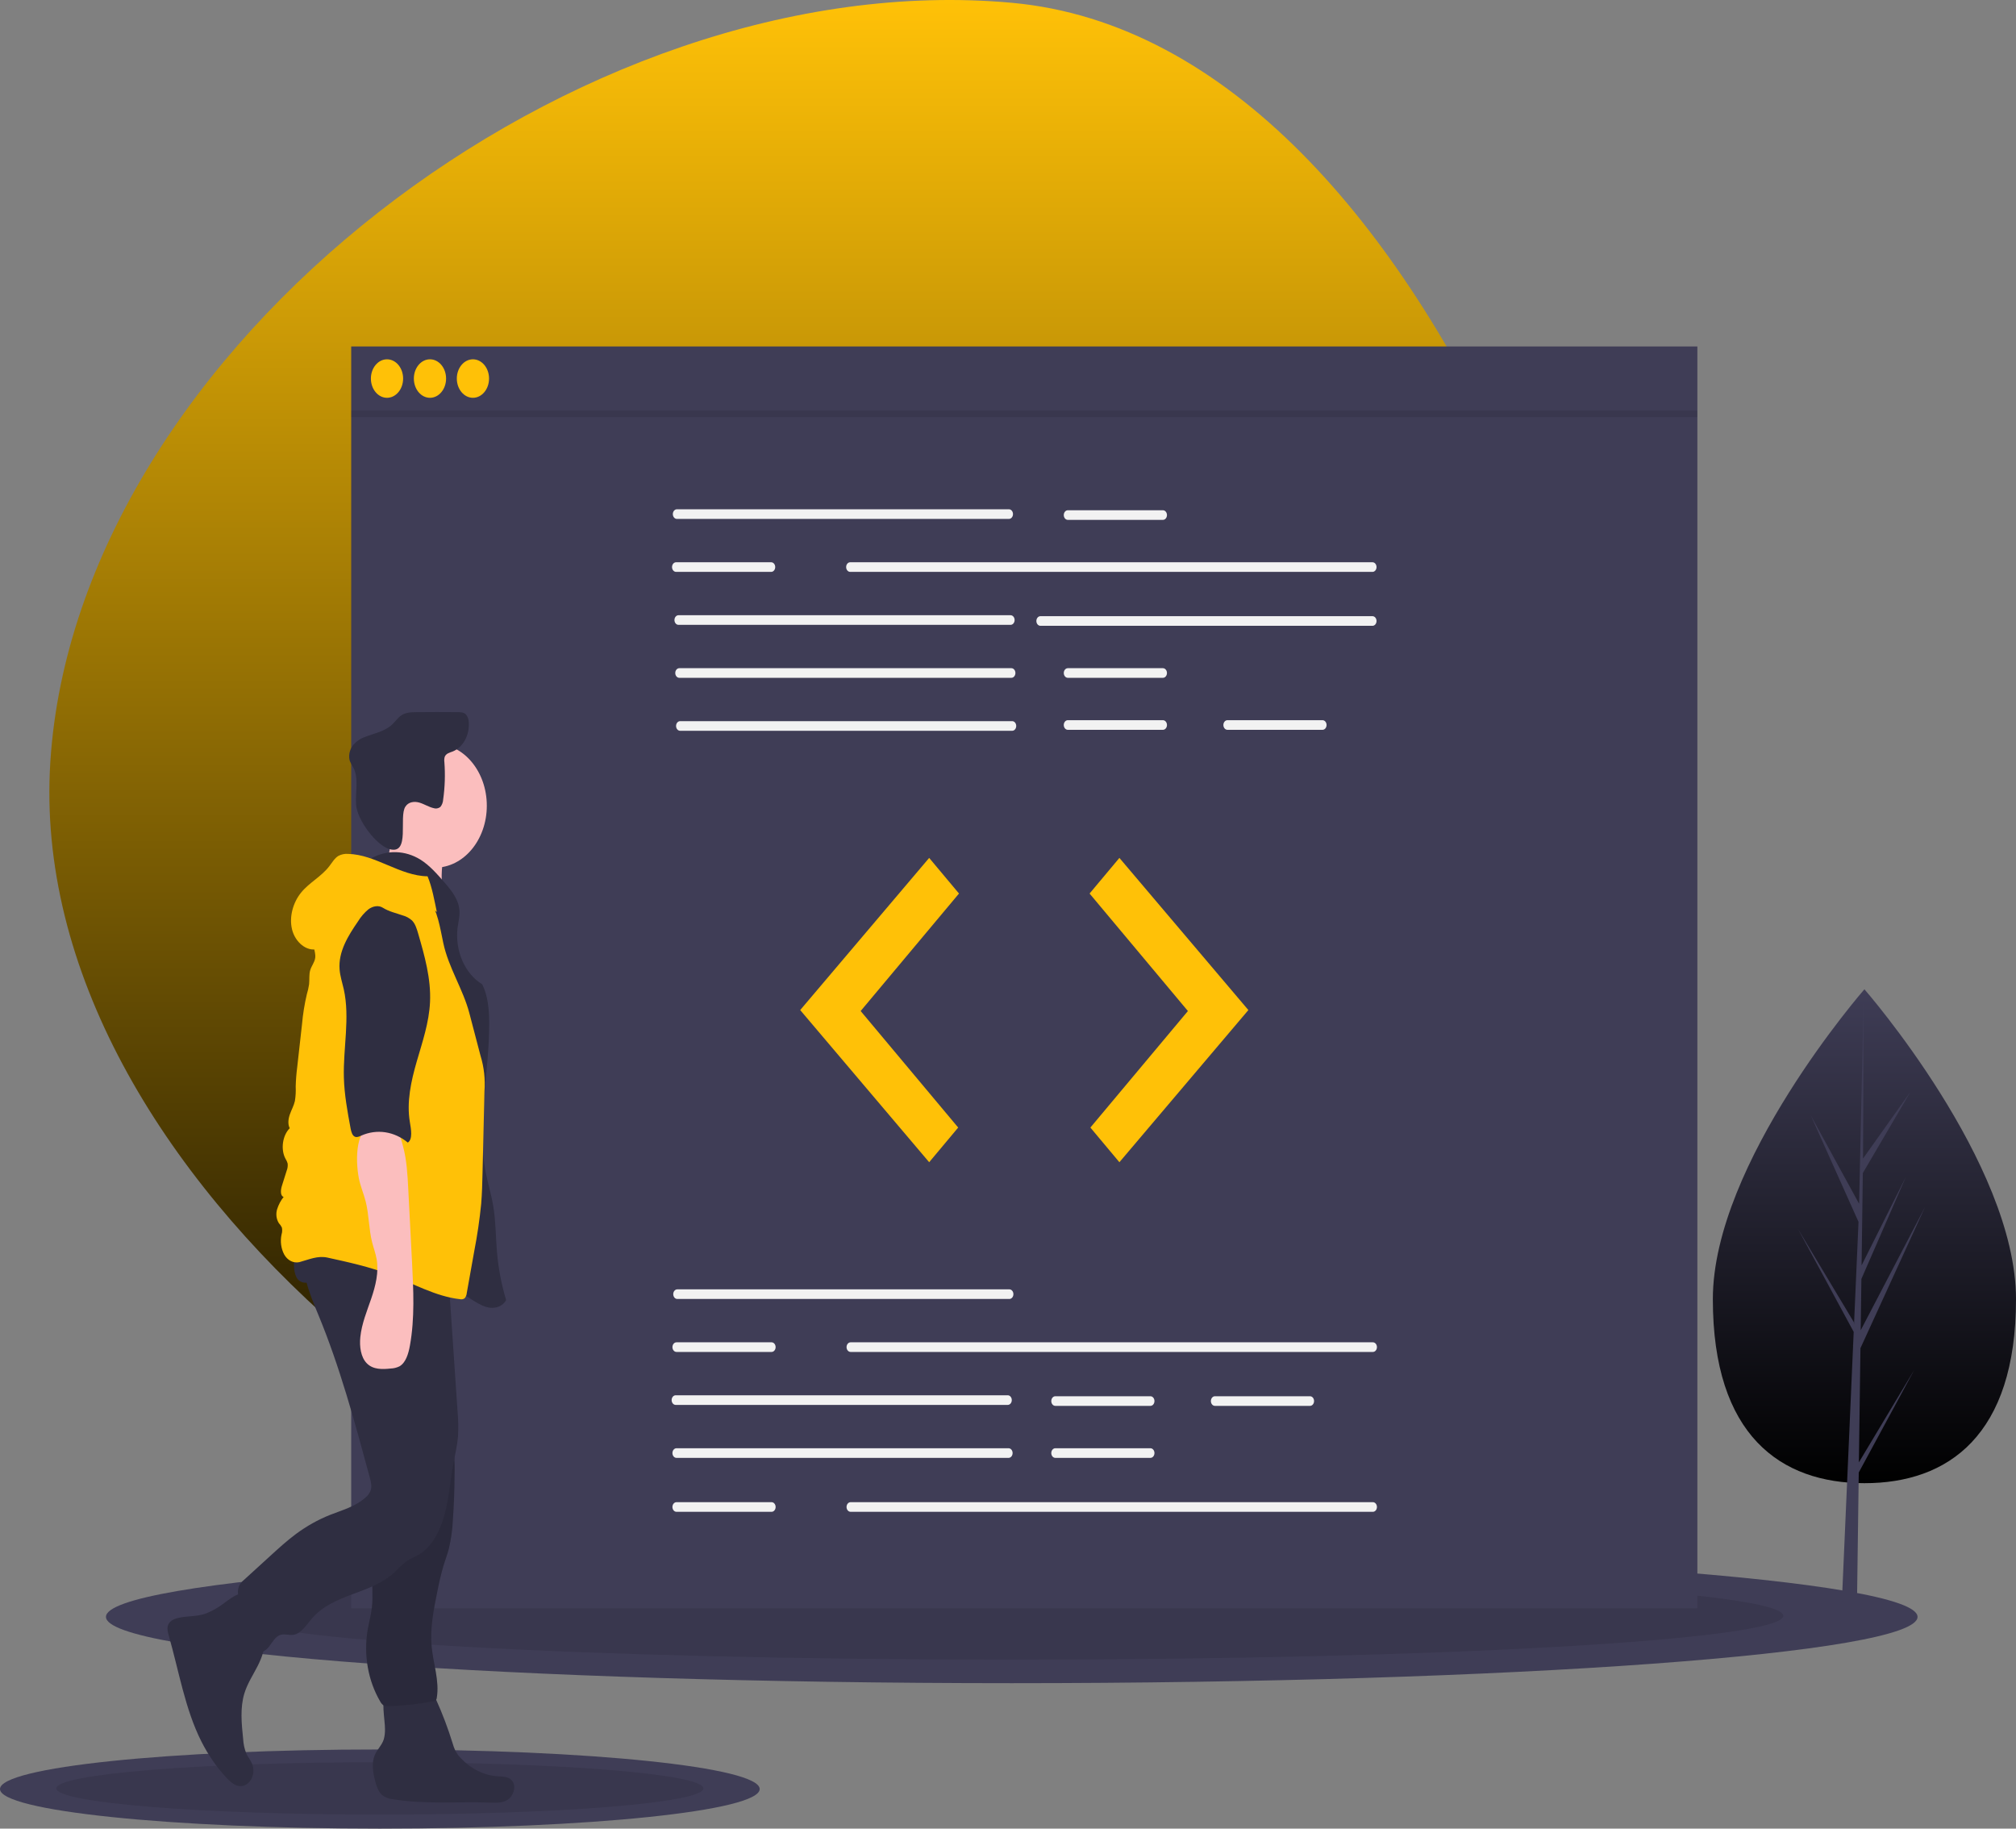 <svg width="828" height="751" viewBox="0 0 828 751" fill="none" xmlns="http://www.w3.org/2000/svg">
<rect x="0" y="0" width="828" height="751" fill="#808080" stroke="none"/>
<g clip-path="url(#clip0)">
<path d="M400.595 663.988C222.379 647.785 9.847 482.811 20.668 312.944C31.488 143.076 237.327 -15.056 415.543 1.146C593.76 17.349 696.347 334.803 685.527 504.67C674.707 674.538 578.812 680.19 400.595 663.988Z" fill="url(#paint0_linear)"/>
<path d="M415.542 691.271C621.003 691.271 787.563 679.08 787.563 664.042C787.563 649.004 621.003 636.813 415.542 636.813C210.08 636.813 43.52 649.004 43.52 664.042C43.52 679.08 210.08 691.271 415.542 691.271Z" fill="#3F3D56"/>
<path opacity="0.1" d="M415.542 681.609C590.549 681.609 732.421 673.548 732.421 663.603C732.421 653.658 590.549 645.596 415.542 645.596C240.534 645.596 98.662 653.658 98.662 663.603C98.662 673.548 240.534 681.609 415.542 681.609Z" fill="black"/>
<path d="M156.009 751C242.17 751 312.018 743.725 312.018 734.75C312.018 725.776 242.17 718.5 156.009 718.5C69.848 718.5 0 725.776 0 734.75C0 743.725 69.848 751 156.009 751Z" fill="#3F3D56"/>
<path opacity="0.1" d="M156.009 745.234C229.399 745.234 288.894 740.423 288.894 734.488C288.894 728.553 229.399 723.742 156.009 723.742C82.618 723.742 23.124 728.553 23.124 734.488C23.124 740.423 82.618 745.234 156.009 745.234Z" fill="black"/>
<path d="M697.131 142.295H144.245V660.529H697.131V142.295Z" fill="#3F3D56"/>
<path d="M414.398 213.116H278.002C277.784 213.117 277.568 213.066 277.367 212.967C277.166 212.868 276.983 212.722 276.829 212.539C276.675 212.355 276.553 212.137 276.469 211.896C276.386 211.656 276.343 211.399 276.343 211.139C276.343 210.879 276.386 210.621 276.469 210.381C276.553 210.141 276.675 209.923 276.829 209.739C276.983 209.555 277.166 209.41 277.367 209.31C277.568 209.211 277.784 209.161 278.002 209.161H414.398C414.836 209.162 415.257 209.371 415.566 209.742C415.876 210.113 416.05 210.615 416.05 211.139C416.05 211.662 415.876 212.165 415.566 212.536C415.257 212.906 414.836 213.115 414.398 213.116V213.116Z" fill="#F2F2F2"/>
<path d="M563.706 234.87H349.179C348.74 234.87 348.319 234.661 348.009 234.29C347.698 233.92 347.524 233.417 347.524 232.892C347.524 232.368 347.698 231.865 348.009 231.494C348.319 231.123 348.74 230.915 349.179 230.915H563.706C563.923 230.915 564.138 230.966 564.339 231.065C564.54 231.164 564.722 231.31 564.876 231.494C565.03 231.677 565.152 231.895 565.235 232.135C565.318 232.375 565.361 232.632 565.361 232.892C565.361 233.152 565.318 233.409 565.235 233.649C565.152 233.889 565.03 234.107 564.876 234.29C564.722 234.474 564.54 234.62 564.339 234.719C564.138 234.819 563.923 234.87 563.706 234.87V234.87Z" fill="#F2F2F2"/>
<path d="M415.06 256.623H278.664C278.225 256.623 277.804 256.414 277.493 256.044C277.183 255.673 277.008 255.17 277.008 254.645C277.008 254.121 277.183 253.618 277.493 253.247C277.804 252.876 278.225 252.668 278.664 252.668H415.06C415.499 252.668 415.92 252.876 416.231 253.247C416.541 253.618 416.715 254.121 416.715 254.645C416.715 255.17 416.541 255.673 416.231 256.044C415.92 256.414 415.499 256.623 415.06 256.623V256.623Z" fill="#F2F2F2"/>
<path d="M563.706 257.018H427.309C426.87 257.018 426.449 256.81 426.139 256.439C425.828 256.068 425.654 255.565 425.654 255.041C425.654 254.516 425.828 254.013 426.139 253.642C426.449 253.272 426.87 253.063 427.309 253.063H563.706C564.145 253.063 564.566 253.272 564.876 253.642C565.186 254.013 565.361 254.516 565.361 255.041C565.361 255.565 565.186 256.068 564.876 256.439C564.566 256.81 564.145 257.018 563.706 257.018V257.018Z" fill="#F2F2F2"/>
<path d="M415.391 278.376H278.995C278.556 278.376 278.135 278.168 277.824 277.797C277.514 277.426 277.34 276.923 277.34 276.399C277.34 275.874 277.514 275.371 277.824 275C278.135 274.629 278.556 274.421 278.995 274.421H415.391C415.83 274.421 416.251 274.629 416.562 275C416.872 275.371 417.046 275.874 417.046 276.399C417.046 276.923 416.872 277.426 416.562 277.797C416.251 278.168 415.83 278.376 415.391 278.376V278.376Z" fill="#F2F2F2"/>
<path d="M415.722 300.129H279.326C278.887 300.129 278.466 299.921 278.155 299.55C277.845 299.179 277.671 298.676 277.671 298.152C277.671 297.627 277.845 297.124 278.155 296.754C278.466 296.383 278.887 296.174 279.326 296.174H415.722C416.161 296.174 416.582 296.383 416.893 296.754C417.203 297.124 417.377 297.627 417.377 298.152C417.377 298.676 417.203 299.179 416.893 299.55C416.582 299.921 416.161 300.129 415.722 300.129V300.129Z" fill="#F2F2F2"/>
<path d="M477.63 213.512H438.565C438.126 213.512 437.705 213.303 437.395 212.933C437.084 212.562 436.91 212.059 436.91 211.534C436.91 211.01 437.084 210.507 437.395 210.136C437.705 209.765 438.126 209.557 438.565 209.557H477.63C478.069 209.557 478.49 209.765 478.801 210.136C479.111 210.507 479.286 211.01 479.286 211.534C479.286 212.059 479.111 212.562 478.801 212.933C478.49 213.303 478.069 213.512 477.63 213.512V213.512Z" fill="#F2F2F2"/>
<path d="M477.63 278.376H438.565C438.126 278.376 437.705 278.168 437.395 277.797C437.084 277.426 436.91 276.923 436.91 276.399C436.91 275.874 437.084 275.371 437.395 275C437.705 274.629 438.126 274.421 438.565 274.421H477.63C478.069 274.421 478.49 274.629 478.801 275C479.111 275.371 479.286 275.874 479.286 276.399C479.286 276.923 479.111 277.426 478.801 277.797C478.49 278.168 478.069 278.376 477.63 278.376V278.376Z" fill="#F2F2F2"/>
<path d="M477.63 299.734H438.565C438.348 299.734 438.132 299.684 437.931 299.585C437.73 299.485 437.547 299.34 437.393 299.156C437.238 298.972 437.116 298.754 437.033 298.514C436.949 298.274 436.906 298.016 436.906 297.756C436.906 297.496 436.949 297.239 437.033 296.999C437.116 296.758 437.238 296.54 437.393 296.357C437.547 296.173 437.73 296.027 437.931 295.928C438.132 295.829 438.348 295.778 438.565 295.779H477.63C477.848 295.778 478.064 295.829 478.265 295.928C478.466 296.027 478.649 296.173 478.803 296.357C478.957 296.54 479.079 296.758 479.163 296.999C479.246 297.239 479.289 297.496 479.289 297.756C479.289 298.016 479.246 298.274 479.163 298.514C479.079 298.754 478.957 298.972 478.803 299.156C478.649 299.34 478.466 299.485 478.265 299.585C478.064 299.684 477.848 299.734 477.63 299.734V299.734Z" fill="#F2F2F2"/>
<path d="M543.18 299.734H504.115C503.676 299.733 503.256 299.524 502.947 299.153C502.637 298.782 502.463 298.28 502.463 297.756C502.463 297.233 502.637 296.73 502.947 296.359C503.256 295.989 503.676 295.78 504.115 295.779H543.18C543.398 295.778 543.613 295.829 543.814 295.928C544.016 296.027 544.199 296.173 544.353 296.357C544.507 296.54 544.629 296.758 544.712 296.999C544.796 297.239 544.839 297.496 544.839 297.756C544.839 298.016 544.796 298.274 544.712 298.514C544.629 298.754 544.507 298.972 544.353 299.156C544.199 299.34 544.016 299.485 543.814 299.585C543.613 299.684 543.398 299.734 543.18 299.734V299.734Z" fill="#F2F2F2"/>
<path d="M316.736 234.87H277.671C277.232 234.87 276.811 234.661 276.5 234.29C276.19 233.92 276.015 233.417 276.015 232.892C276.015 232.368 276.19 231.865 276.5 231.494C276.811 231.123 277.232 230.915 277.671 230.915H316.736C317.175 230.915 317.596 231.123 317.906 231.494C318.216 231.865 318.391 232.368 318.391 232.892C318.391 233.417 318.216 233.92 317.906 234.29C317.596 234.661 317.175 234.87 316.736 234.87V234.87Z" fill="#F2F2F2"/>
<path d="M414.563 533.483H278.167C277.728 533.483 277.307 533.275 276.997 532.904C276.686 532.533 276.512 532.03 276.512 531.505C276.512 530.981 276.686 530.478 276.997 530.107C277.307 529.736 277.728 529.528 278.167 529.528H414.563C415.003 529.528 415.424 529.736 415.734 530.107C416.044 530.478 416.219 530.981 416.219 531.505C416.219 532.03 416.044 532.533 415.734 532.904C415.424 533.275 415.003 533.483 414.563 533.483Z" fill="#F2F2F2"/>
<path d="M413.901 576.989H277.505C277.066 576.989 276.645 576.781 276.335 576.41C276.024 576.039 275.85 575.536 275.85 575.012C275.85 574.487 276.024 573.984 276.335 573.613C276.645 573.243 277.066 573.034 277.505 573.034H413.901C414.34 573.034 414.761 573.243 415.072 573.613C415.382 573.984 415.557 574.487 415.557 575.012C415.557 575.536 415.382 576.039 415.072 576.41C414.761 576.781 414.34 576.989 413.901 576.989Z" fill="#F2F2F2"/>
<path d="M414.232 598.742H277.836C277.618 598.743 277.403 598.692 277.202 598.593C277 598.494 276.818 598.348 276.663 598.165C276.509 597.981 276.387 597.763 276.304 597.523C276.22 597.282 276.177 597.025 276.177 596.765C276.177 596.505 276.22 596.247 276.304 596.007C276.387 595.767 276.509 595.549 276.663 595.365C276.818 595.181 277 595.036 277.202 594.937C277.403 594.838 277.618 594.787 277.836 594.787H414.232C414.45 594.787 414.666 594.838 414.867 594.937C415.068 595.036 415.251 595.181 415.405 595.365C415.559 595.549 415.681 595.767 415.765 596.007C415.848 596.247 415.891 596.505 415.891 596.765C415.891 597.025 415.848 597.282 415.765 597.523C415.681 597.763 415.559 597.981 415.405 598.165C415.251 598.348 415.068 598.494 414.867 598.593C414.666 598.692 414.45 598.743 414.232 598.742V598.742Z" fill="#F2F2F2"/>
<path d="M472.499 577.385H433.434C432.995 577.385 432.574 577.176 432.263 576.806C431.953 576.435 431.779 575.932 431.779 575.407C431.779 574.883 431.953 574.38 432.263 574.009C432.574 573.638 432.995 573.43 433.434 573.43H472.499C472.938 573.43 473.359 573.638 473.669 574.009C473.98 574.38 474.154 574.883 474.154 575.407C474.154 575.932 473.98 576.435 473.669 576.806C473.359 577.176 472.938 577.385 472.499 577.385Z" fill="#F2F2F2"/>
<path d="M472.499 598.743H433.434C432.995 598.743 432.574 598.534 432.263 598.163C431.953 597.793 431.779 597.29 431.779 596.765C431.779 596.241 431.953 595.737 432.263 595.367C432.574 594.996 432.995 594.787 433.434 594.787H472.499C472.938 594.787 473.359 594.996 473.669 595.367C473.98 595.737 474.154 596.241 474.154 596.765C474.154 597.29 473.98 597.793 473.669 598.163C473.359 598.534 472.938 598.743 472.499 598.743V598.743Z" fill="#F2F2F2"/>
<path d="M538.049 577.385H498.984C498.545 577.385 498.124 577.176 497.813 576.806C497.503 576.435 497.328 575.932 497.328 575.407C497.328 574.883 497.503 574.38 497.813 574.009C498.124 573.638 498.545 573.43 498.984 573.43H538.049C538.488 573.43 538.909 573.638 539.219 574.009C539.529 574.38 539.704 574.883 539.704 575.407C539.704 575.932 539.529 576.435 539.219 576.806C538.909 577.176 538.488 577.385 538.049 577.385V577.385Z" fill="#F2F2F2"/>
<path d="M563.871 555.236H349.345C348.906 555.236 348.485 555.027 348.174 554.657C347.864 554.286 347.69 553.783 347.69 553.258C347.69 552.734 347.864 552.231 348.174 551.86C348.485 551.489 348.906 551.281 349.345 551.281H563.871C564.31 551.281 564.731 551.489 565.042 551.86C565.352 552.231 565.526 552.734 565.526 553.258C565.526 553.783 565.352 554.286 565.042 554.657C564.731 555.027 564.31 555.236 563.871 555.236V555.236Z" fill="#F2F2F2"/>
<path d="M316.901 555.236H277.836C277.397 555.236 276.976 555.027 276.666 554.657C276.355 554.286 276.181 553.783 276.181 553.258C276.181 552.734 276.355 552.231 276.666 551.86C276.976 551.489 277.397 551.281 277.836 551.281H316.901C317.34 551.281 317.761 551.489 318.072 551.86C318.382 552.231 318.556 552.734 318.556 553.258C318.556 553.783 318.382 554.286 318.072 554.657C317.761 555.027 317.34 555.236 316.901 555.236V555.236Z" fill="#F2F2F2"/>
<path d="M563.871 620.891H349.345C349.127 620.892 348.912 620.841 348.71 620.742C348.509 620.643 348.326 620.497 348.172 620.314C348.018 620.13 347.896 619.912 347.812 619.672C347.729 619.431 347.686 619.174 347.686 618.914C347.686 618.654 347.729 618.396 347.812 618.156C347.896 617.916 348.018 617.698 348.172 617.514C348.326 617.33 348.509 617.185 348.71 617.086C348.912 616.987 349.127 616.936 349.345 616.936H563.871C564.31 616.936 564.731 617.145 565.042 617.515C565.352 617.886 565.526 618.389 565.526 618.914C565.526 619.438 565.352 619.941 565.042 620.312C564.731 620.683 564.31 620.891 563.871 620.891V620.891Z" fill="#F2F2F2"/>
<path d="M316.901 620.891H277.836C277.618 620.892 277.403 620.841 277.202 620.742C277 620.643 276.818 620.497 276.663 620.314C276.509 620.13 276.387 619.912 276.304 619.672C276.22 619.431 276.177 619.174 276.177 618.914C276.177 618.654 276.22 618.396 276.304 618.156C276.387 617.916 276.509 617.698 276.663 617.514C276.818 617.33 277 617.185 277.202 617.086C277.403 616.987 277.618 616.936 277.836 616.936H316.901C317.119 616.936 317.334 616.987 317.536 617.086C317.737 617.185 317.92 617.33 318.074 617.514C318.228 617.698 318.35 617.916 318.434 618.156C318.517 618.396 318.56 618.654 318.56 618.914C318.56 619.174 318.517 619.431 318.434 619.672C318.35 619.912 318.228 620.13 318.074 620.314C317.92 620.497 317.737 620.643 317.536 620.742C317.334 620.841 317.119 620.892 316.901 620.891Z" fill="#F2F2F2"/>
<path d="M381.623 352.338L328.654 414.829L381.623 477.32L393.541 463.082L353.483 415.224L393.872 366.971L381.623 352.338Z" fill="#FFC107"/>
<path d="M459.753 352.338L512.723 414.829L459.753 477.32L447.835 463.082L487.893 415.224L447.504 366.971L459.753 352.338Z" fill="#FFC107"/>
<path d="M158.95 163.375C162.604 163.375 165.567 159.836 165.567 155.47C165.567 151.104 162.604 147.565 158.95 147.565C155.295 147.565 152.333 151.104 152.333 155.47C152.333 159.836 155.295 163.375 158.95 163.375Z" fill="#FFC107"/>
<path d="M176.595 163.375C180.25 163.375 183.212 159.836 183.212 155.47C183.212 151.104 180.25 147.565 176.595 147.565C172.941 147.565 169.978 151.104 169.978 155.47C169.978 159.836 172.941 163.375 176.595 163.375Z" fill="#FFC107"/>
<path d="M194.24 163.375C197.895 163.375 200.857 159.836 200.857 155.47C200.857 151.104 197.895 147.565 194.24 147.565C190.586 147.565 187.623 151.104 187.623 155.47C187.623 159.836 190.586 163.375 194.24 163.375Z" fill="#FFC107"/>
<path opacity="0.1" d="M697.131 168.646H144.245V171.281H697.131V168.646Z" fill="black"/>
<path d="M828 533.564C828 589.579 800.127 609.137 765.744 609.137C731.361 609.137 703.489 589.579 703.489 533.564C703.489 477.55 765.744 406.292 765.744 406.292C765.744 406.292 828 477.55 828 533.564Z" fill="url(#paint1_linear)"/>
<path d="M763.477 600.568L764.114 553.689L790.649 495.694L764.214 546.335L764.501 525.257L782.788 483.298L764.577 519.679L765.092 481.768L784.675 448.363L765.173 475.807L765.495 406.292L763.471 498.317L763.637 494.521L743.727 458.112L763.318 501.809L761.463 544.148L761.408 543.024L738.455 504.709L761.338 546.994L761.106 552.289L761.064 552.369L761.084 552.804L756.377 660.224H762.665L763.419 604.74L786.247 562.557L763.477 600.568Z" fill="#3F3D56"/>
<path d="M90.154 659.731C88.244 661.001 86.229 662.032 84.141 662.807C80.407 664.026 76.416 663.579 72.644 664.619C71.1 665.045 69.419 665.936 68.928 667.736C68.568 669.056 68.96 670.482 69.335 671.797C73.503 686.395 76.015 701.895 82.661 715.118C85.455 720.672 88.921 725.7 92.949 730.039C94.46 731.666 96.172 733.258 98.195 733.513C99.127 733.631 100.069 733.453 100.925 732.996C101.781 732.54 102.522 731.822 103.071 730.915C103.621 730.008 103.961 728.944 104.056 727.83C104.151 726.715 103.999 725.591 103.614 724.57C103.018 722.988 101.91 721.762 101.196 720.252C100.421 718.328 99.967 716.243 99.858 714.112C99.202 707.868 98.569 701.342 100.38 695.433C101.594 691.47 103.822 688.091 105.678 684.5C107.534 680.908 109.076 676.795 108.663 672.603C108.381 669.743 107.213 667.125 105.98 664.65C104.743 662.171 102.3 655.508 99.816 654.681C97.238 653.822 92.402 658.354 90.154 659.731Z" fill="#2F2E41"/>
<path d="M158.114 710.156C158.153 711.569 157.988 712.979 157.626 714.324C156.849 716.777 154.92 718.458 153.923 720.795C152.538 724.046 153.166 727.975 154.084 731.454C154.66 733.635 155.415 735.904 156.96 737.253C158.282 738.232 159.786 738.807 161.338 738.928C174.598 741.121 188.069 739.863 201.45 740.322C203.889 740.406 206.472 740.508 208.601 739.084C210.73 737.66 212.046 734.08 210.598 731.734C209.298 729.627 206.727 729.647 204.538 729.523C198.839 729.177 193.412 726.506 189.162 721.956C188.324 721.1 187.598 720.101 187.006 718.99C186.551 718.004 186.173 716.97 185.878 715.9C184.002 709.83 181.77 703.925 179.199 698.229C178.48 696.635 177.665 694.975 176.327 694.121C175.348 693.59 174.286 693.313 173.211 693.308C169.875 693.05 161.239 691.694 158.66 694.793C156.277 697.655 158.167 706.52 158.114 710.156Z" fill="#2F2E41"/>
<path d="M178.637 356.348C190.402 356.348 199.94 344.953 199.94 330.897C199.94 316.841 190.402 305.447 178.637 305.447C166.872 305.447 157.334 316.841 157.334 330.897C157.334 344.953 166.872 356.348 178.637 356.348Z" fill="#FBBEBE"/>
<path d="M159.4 351.912C158.133 355.965 155.984 359.771 152.856 361.952L182.32 369.132C181.251 363.995 181.11 358.644 181.907 353.437C182.199 352.176 182.259 350.855 182.083 349.564C181.529 347.01 179.123 345.781 176.97 345.195C171.592 343.73 166.837 342.945 161.84 340.107C160.312 343.231 160.526 348.31 159.4 351.912Z" fill="#FBBEBE"/>
<path d="M152.61 352.423C155.78 350.709 159.233 349.875 162.711 349.984C166.189 350.093 169.601 351.141 172.691 353.05C176.469 355.428 179.596 359.017 182.669 362.559C185.502 365.824 188.523 369.562 188.724 374.258C188.822 376.533 188.228 378.757 187.927 381.007C187.388 385.659 188.074 390.397 189.889 394.562C191.704 398.728 194.559 402.116 198.059 404.257C200.399 408.915 200.882 414.559 200.918 419.992C201.054 440.577 195.618 461.416 199.499 481.473C200.41 486.182 201.824 490.743 202.611 495.484C203.63 501.625 203.58 507.939 204.114 514.167C204.692 520.911 205.954 527.546 207.873 533.926C206.591 536.362 203.922 537.296 201.519 537.099C199.116 536.902 196.868 535.656 194.724 534.345C184.34 527.997 174.83 519.626 164.075 514.231C156.96 510.661 149.38 508.438 142.477 504.316C135.575 500.193 129.155 493.651 127.045 484.783C126.132 480.948 126.076 476.908 126.026 472.922C125.816 456.133 125.621 439.161 128.68 422.773C131.378 408.321 136.577 394.495 137.712 379.75C138.081 374.95 138.089 369.812 140.334 365.807C143.506 360.147 150.356 358.681 152.61 352.423Z" fill="#2F2E41"/>
<path d="M166.521 331.256C167.776 329.3 170.197 329.034 172.203 329.612C174.208 330.191 176.057 331.426 178.083 331.895C178.543 332.051 179.026 332.09 179.5 332.011C179.973 331.931 180.428 331.735 180.835 331.433C181.543 330.6 181.966 329.482 182.022 328.297C182.732 323.254 182.898 318.124 182.516 313.031C182.41 312.316 182.45 311.582 182.632 310.89C183.134 309.446 184.664 309.103 185.913 308.639C187.974 307.807 189.745 306.178 190.945 304.009C192.145 301.841 192.706 299.257 192.54 296.665C192.508 295.421 192.071 294.242 191.321 293.379C190.457 292.538 189.248 292.486 188.134 292.476C182.407 292.421 176.681 292.422 170.954 292.481C168.834 292.502 166.609 292.564 164.771 293.827C163.413 294.76 162.402 296.263 161.183 297.438C158.002 300.505 153.7 301.129 149.83 302.7C147.941 303.343 146.226 304.565 144.855 306.245C143.568 308.001 142.949 310.613 143.757 312.738C144.172 313.624 144.636 314.476 145.145 315.289C147.427 319.649 145.908 325.305 146.248 330.432C146.674 336.834 154.604 347.219 159.981 348.734C168.663 351.179 163.647 335.459 166.521 331.256Z" fill="#2F2E41"/>
<path d="M154.495 611.94C155.043 616.614 155.745 621.305 155.558 626.019C155.295 632.602 153.308 638.943 152.941 645.518C152.667 650.429 153.301 655.393 152.73 660.267C152.365 663.388 151.513 666.397 150.986 669.485C150.15 674.517 150.174 679.698 151.055 684.719C151.936 689.74 153.656 694.496 156.112 698.704C156.473 699.424 156.986 700.018 157.6 700.426C158.189 700.687 158.819 700.786 159.444 700.718C165.644 700.567 171.828 699.896 177.949 698.709C178.398 698.687 178.822 698.463 179.138 698.082C179.276 697.83 179.364 697.543 179.396 697.244C180.531 690.274 177.942 683.284 177.284 676.226C176.581 668.69 178.095 661.139 179.597 653.771C180.279 650.137 181.13 646.551 182.147 643.031C182.873 640.662 183.75 638.357 184.379 635.949C185.271 632.165 185.814 628.277 185.998 624.352C186.435 618.16 186.667 611.953 186.693 605.732C186.841 599.837 186.431 593.941 185.469 588.156C184.088 580.832 181.26 574.031 178.458 567.312C176.959 567.741 175.552 568.54 174.327 569.657C170.715 572.452 166.944 574.941 163.042 577.106C160.419 578.562 155.306 579.595 153.641 582.627C152 585.618 153.059 591.719 153.185 595.017C153.4 600.679 153.837 606.319 154.495 611.94Z" fill="#2F2E41"/>
<path opacity="0.1" d="M154.495 611.94C155.043 616.614 155.745 621.305 155.558 626.019C155.295 632.602 153.308 638.943 152.941 645.518C152.667 650.429 153.301 655.393 152.73 660.267C152.365 663.388 151.513 666.397 150.986 669.485C150.15 674.517 150.174 679.698 151.055 684.719C151.936 689.74 153.656 694.496 156.112 698.704C156.473 699.424 156.986 700.018 157.6 700.426C158.189 700.687 158.819 700.786 159.444 700.718C165.644 700.567 171.828 699.896 177.949 698.709C178.398 698.687 178.822 698.463 179.138 698.082C179.276 697.83 179.364 697.543 179.396 697.244C180.531 690.274 177.942 683.284 177.284 676.226C176.581 668.69 178.095 661.139 179.597 653.771C180.279 650.137 181.13 646.551 182.147 643.031C182.873 640.662 183.75 638.357 184.379 635.949C185.271 632.165 185.814 628.277 185.998 624.352C186.435 618.16 186.667 611.953 186.693 605.732C186.841 599.837 186.431 593.941 185.469 588.156C184.088 580.832 181.26 574.031 178.458 567.312C176.959 567.741 175.552 568.54 174.327 569.657C170.715 572.452 166.944 574.941 163.042 577.106C160.419 578.562 155.306 579.595 153.641 582.627C152 585.618 153.059 591.719 153.185 595.017C153.4 600.679 153.837 606.319 154.495 611.94Z" fill="black"/>
<path d="M125.694 512.101C122.865 521.2 127.023 531.033 130.636 539.727C139.537 561.147 145.718 584.003 151.865 606.762C152.326 608.466 152.786 610.326 152.273 612.009C151.829 613.205 151.109 614.225 150.198 614.949C145.959 618.796 140.562 620.166 135.512 622.178C130.632 624.124 125.958 626.741 121.585 629.978C117.926 632.686 114.498 635.813 111.077 638.935L100.187 648.871C99.482 649.441 98.866 650.153 98.367 650.976C97.317 652.945 97.747 655.515 98.27 657.765C99.655 663.721 101.438 669.534 103.602 675.149C103.958 676.38 104.636 677.441 105.535 678.177C107.235 679.268 109.314 677.821 110.612 676.115C111.91 674.409 113.033 672.286 114.863 671.554C116.69 670.822 118.702 671.708 120.61 671.388C123.697 670.87 125.747 667.473 127.972 664.865C137.063 654.209 152.242 654.982 162.242 645.561C163.688 644.015 165.218 642.587 166.823 641.286C168.514 640.092 170.431 639.436 172.185 638.381C177.521 635.171 180.875 628.536 182.672 621.73C184.468 614.924 184.981 607.739 186.272 600.772C186.939 597.17 187.818 593.606 188.115 589.934C188.306 586.518 188.244 583.089 187.929 579.687L184.32 526.357C184.026 522.015 183.732 517.668 183.162 513.365C172.445 513.823 161.735 514.338 151.012 514.489C142.479 514.61 133.79 515.323 125.694 512.101Z" fill="#2F2E41"/>
<path d="M121.754 524.577C123.208 527.37 126.747 527.312 129.183 525.781C131.62 524.249 133.513 521.676 135.955 520.158C139.237 518.118 143.121 518.195 146.819 518.319C152.674 518.517 158.601 518.727 164.234 520.644C170.06 522.627 175.732 526.444 181.757 525.683C182.805 525.55 183.952 525.191 184.522 524.132C184.857 523.365 185.014 522.505 184.978 521.641L185.175 515.353C185.296 514.265 185.15 513.159 184.756 512.169C184.25 511.344 183.557 510.71 182.759 510.342C174.184 505.383 164.405 504.459 154.883 504.07C150.043 503.872 145.201 503.79 140.357 503.825C136.246 503.855 131.312 503.145 127.315 504.457C121.952 506.218 119.033 519.348 121.754 524.577Z" fill="#2F2E41"/>
<path d="M175.599 359.887C164.364 359.769 154.182 350.908 142.947 350.693C141.59 350.58 140.23 350.861 138.982 351.51C137.417 352.452 136.387 354.274 135.198 355.812C131.876 360.11 127.066 362.405 123.653 366.6C120.453 370.533 118.673 376.393 119.937 381.666C121.2 386.939 125.968 390.984 130.435 389.717C132.235 382.757 135.949 376.728 140.976 372.607C143.591 370.602 146.348 368.874 149.214 367.44C154.264 364.707 159.91 361.921 165.182 363.97C167.126 364.847 168.959 366.042 170.629 367.519L179.418 374.572C178.394 369.747 177.473 364.334 175.599 359.887Z" fill="#FFC107"/>
<path d="M129.141 385.051C127.649 387.275 129.798 390.497 129.469 393.32C129.251 395.195 127.959 396.627 127.421 398.408C126.864 400.253 127.159 402.297 126.948 404.241C126.736 405.656 126.422 407.046 126.01 408.396C125.064 412.429 124.403 416.55 124.035 420.716L122.069 438.261C121.727 440.902 121.52 443.565 121.447 446.235C121.546 448.231 121.434 450.234 121.114 452.196C120.679 454.114 119.714 455.791 119.066 457.621C118.417 459.45 118.116 461.663 118.993 463.351C116.058 466.271 115.185 472.006 117.237 475.855C117.628 476.454 117.934 477.126 118.142 477.844C118.255 478.848 118.117 479.869 117.744 480.778L115.755 487.108C115.246 488.729 115.085 491.196 116.5 491.565C115.328 493.02 114.415 494.743 113.816 496.631C113.525 497.579 113.438 498.599 113.563 499.597C113.688 500.595 114.021 501.54 114.531 502.345C115.025 502.863 115.445 503.473 115.776 504.151C115.971 505.096 115.921 506.09 115.632 507C115.335 508.382 115.278 509.823 115.464 511.233C115.65 512.643 116.076 513.992 116.715 515.198C117.378 516.388 118.316 517.321 119.415 517.884C120.514 518.447 121.727 518.615 122.905 518.368C126.883 517.296 130.457 515.604 134.468 516.483C143.104 518.376 151.768 520.277 160.132 523.468C169.678 527.109 178.921 532.448 188.898 533.569C189.554 533.73 190.237 533.603 190.822 533.212C191.33 532.636 191.646 531.86 191.711 531.027C192.739 525.269 193.767 519.512 194.795 513.754C196.037 507.372 196.984 500.913 197.629 494.406C197.98 490.206 198.08 485.983 198.18 481.764L198.975 448.183C199.347 443.234 198.795 438.248 197.357 433.585L192.786 416.151C190.177 406.202 184.193 397.379 182.062 387.269C180.714 380.87 179.718 374.003 176.101 369.016C170.946 361.906 162.026 360.8 154.218 362.022C150.691 362.575 147.134 363.528 144.083 365.713C140.555 368.24 137.957 372.22 135.442 376.109C133.37 379.315 131.261 381.891 129.141 385.051Z" fill="#FFC107"/>
<path d="M147.371 483.823C148.014 487.136 149.365 490.192 150.192 493.447C151.577 498.9 151.459 504.774 152.842 510.228C153.422 512.518 154.263 514.716 154.68 517.056C155.651 522.511 154.233 528.154 152.472 533.319C150.71 538.484 148.565 543.577 147.993 549.112C147.591 553.01 148.169 557.412 150.684 559.942C153.296 562.569 157.09 562.391 160.491 562.042C161.712 562.001 162.918 561.701 164.051 561.156C166.652 559.686 167.747 556.009 168.355 552.649C170.393 541.39 169.811 529.719 169.218 518.22L167.67 488.15C167.372 482.361 167.052 476.452 165.559 470.894C165.016 468.872 164.069 464.786 162.523 463.495C160.992 462.216 156.62 462.159 154.724 462.053C145.829 461.554 145.929 476.385 147.371 483.823Z" fill="#FBBEBE"/>
<path d="M157.225 372.798C155.409 371.661 153.12 372.151 151.364 373.416C149.669 374.803 148.184 376.526 146.974 378.509C143.048 384.234 138.893 390.802 139.475 398.169C139.694 400.931 140.579 403.545 141.179 406.225C143.811 417.978 140.901 430.407 141.235 442.566C141.427 449.592 142.707 456.502 143.982 463.365C144.242 464.765 144.658 466.387 145.792 466.858C146.644 467.213 147.564 466.757 148.408 466.374C151.549 464.988 154.923 464.525 158.246 465.025C161.568 465.525 164.741 466.974 167.496 469.249C169.603 467.906 168.813 463.66 168.341 460.864C166.938 452.557 168.843 443.987 171.156 435.975C173.469 427.964 176.237 419.962 176.62 411.5C177.054 401.912 174.393 392.553 171.767 383.478C171.194 381.497 170.568 379.419 169.239 378.051C168.102 377.04 166.798 376.329 165.414 375.963C162.625 374.978 159.802 374.409 157.225 372.798Z" fill="#2F2E41"/>
</g>
<defs>
<linearGradient id="paint0_linear" x1="353.288" y1="0" x2="353.288" y2="669.994" gradientUnits="userSpaceOnUse">
<stop stop-color="#FFC107"/>
<stop offset="1"/>
</linearGradient>
<linearGradient id="paint1_linear" x1="765.744" y1="406.292" x2="765.744" y2="609.137" gradientUnits="userSpaceOnUse">
<stop stop-color="#3F3D56"/>
<stop offset="1"/>
</linearGradient>
<clipPath id="clip0">
<rect width="828" height="751" fill="white"/>
</clipPath>
</defs>
</svg>
